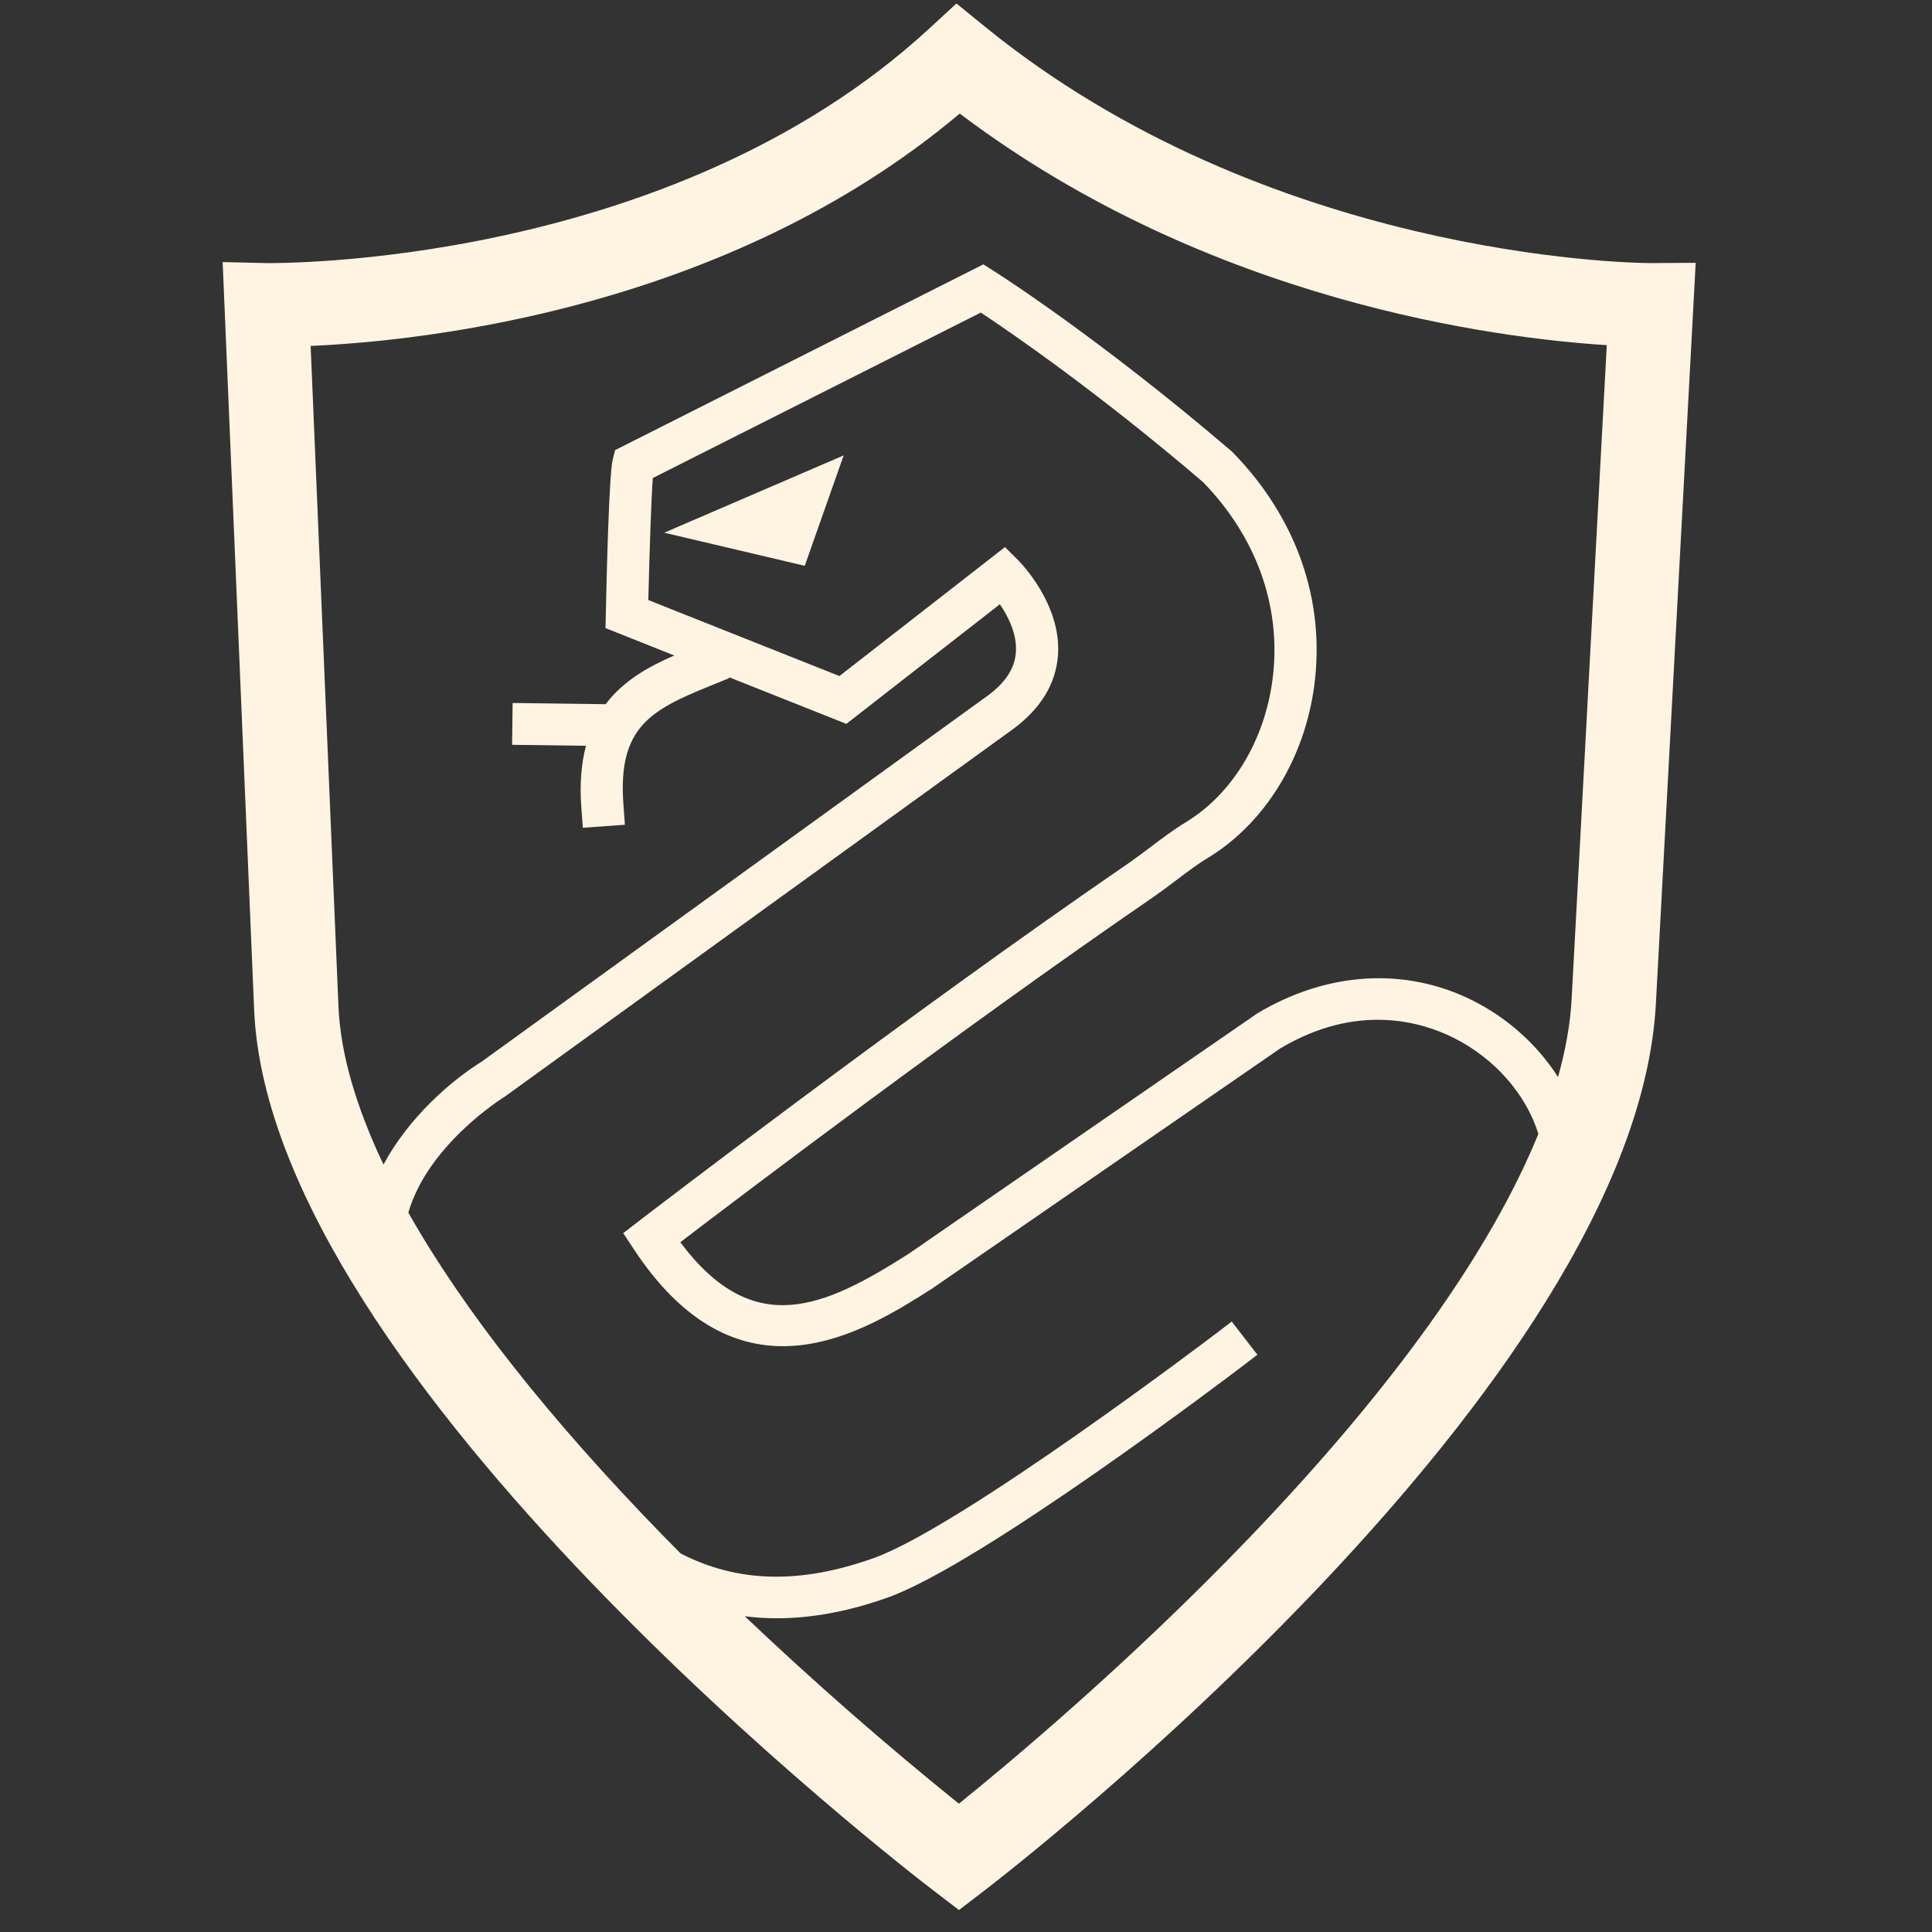 <svg width="140" height="140" viewBox="0 0 140 140" fill="none" xmlns="http://www.w3.org/2000/svg">
<rect x="0" y="0" width="140" height="140" fill="#333333" stroke="none"/>
<path fill-rule="evenodd" clip-rule="evenodd" d="M69.307 0.252L71.371 1.932C91.806 18.553 117.823 19.052 119.543 19.065H119.631L122.876 19.045L119.994 72.683C118.555 100.469 73.286 135.498 71.36 136.976L69.492 138.409L67.622 136.979C65.662 135.481 19.642 99.978 18.419 73.246L16.135 18.992L19.395 19.066C19.671 19.056 48.479 19.466 67.35 2.056L69.307 0.253V0.252ZM71.074 22.65L47.304 34.64C47.194 36.149 47.065 39.875 46.98 43.483L60.828 48.989L72.823 39.645L73.783 40.599C73.912 40.728 76.949 43.794 76.663 47.512C76.503 49.584 75.39 51.387 73.355 52.873L36.587 79.46C36.284 79.648 31.012 82.986 29.589 87.868C33.539 94.864 39.744 102.755 48.068 111.299C48.486 111.729 48.902 112.149 49.321 112.569C53.469 114.709 58.01 114.794 63.296 112.91C69.638 110.653 87.86 96.827 88.044 96.687L89.257 95.765L91.117 98.17L89.905 99.093C89.14 99.673 71.115 113.348 64.329 115.763C61.521 116.763 58.846 117.265 56.299 117.265C55.52 117.265 54.741 117.216 53.968 117.118C58.954 121.854 64.131 126.386 69.485 130.702C73.189 127.712 81.865 120.462 90.535 111.425C100.956 100.565 108.026 90.644 111.477 82.162C110.591 79.32 108.334 76.701 105.321 75.197C103.032 74.054 98.355 72.637 92.764 75.978L67.516 93.394C64.853 95.083 60.966 97.55 56.734 97.55C53.204 97.551 49.435 95.836 45.933 90.528L45.161 89.357L46.274 88.5C46.467 88.352 65.624 73.63 81.851 62.5C82.295 62.194 82.809 61.806 83.338 61.407C84.202 60.757 85.096 60.083 85.865 59.621C89.254 57.591 91.625 53.716 92.21 49.258C92.89 44.067 91.105 38.985 87.184 34.941C79.494 28.363 73.154 24.028 71.074 22.651V22.65ZM69.547 8.23C52.742 22.377 30.742 24.705 22.51 25.068L24.528 72.982C24.683 76.37 25.795 80.199 27.788 84.388C29.618 80.984 32.655 78.325 34.924 76.916L71.548 50.428C72.847 49.481 73.525 48.449 73.614 47.282C73.716 45.951 73.046 44.652 72.454 43.787L61.33 52.454L52.806 49.065L52.838 49.141L51.423 49.716C47.161 51.451 44.768 52.702 45.172 58.253L45.282 59.764L42.234 59.984L42.123 58.472C41.995 56.722 42.139 55.274 42.462 54.042L37.108 53.972L37.148 50.941L43.886 51.028C45.197 49.292 47.048 48.286 48.862 47.498L43.878 45.515L43.9 44.468C43.964 41.458 44.14 34.346 44.4 33.294L44.568 32.62L71.258 19.157L71.995 19.623C72.303 19.818 79.655 24.493 89.235 32.692L89.334 32.785C93.948 37.514 96.045 43.503 95.24 49.648C94.538 55.013 91.625 59.712 87.448 62.214C86.817 62.592 85.988 63.216 85.188 63.821C84.621 64.248 84.068 64.663 83.591 64.991C69.711 74.512 53.667 86.681 49.297 90.016C54.606 97.121 59.734 94.736 65.82 90.872L91.103 73.438C96.186 70.393 101.839 70.068 106.695 72.49C109.283 73.781 111.439 75.756 112.9 78.048C113.456 76.058 113.795 74.158 113.888 72.368L116.433 25.011C108.508 24.511 87.624 21.886 69.547 8.23V8.23ZM61.135 33L58.315 41L48.135 38.601L61.135 33Z" fill="#FFF4E2"/>
</svg>
